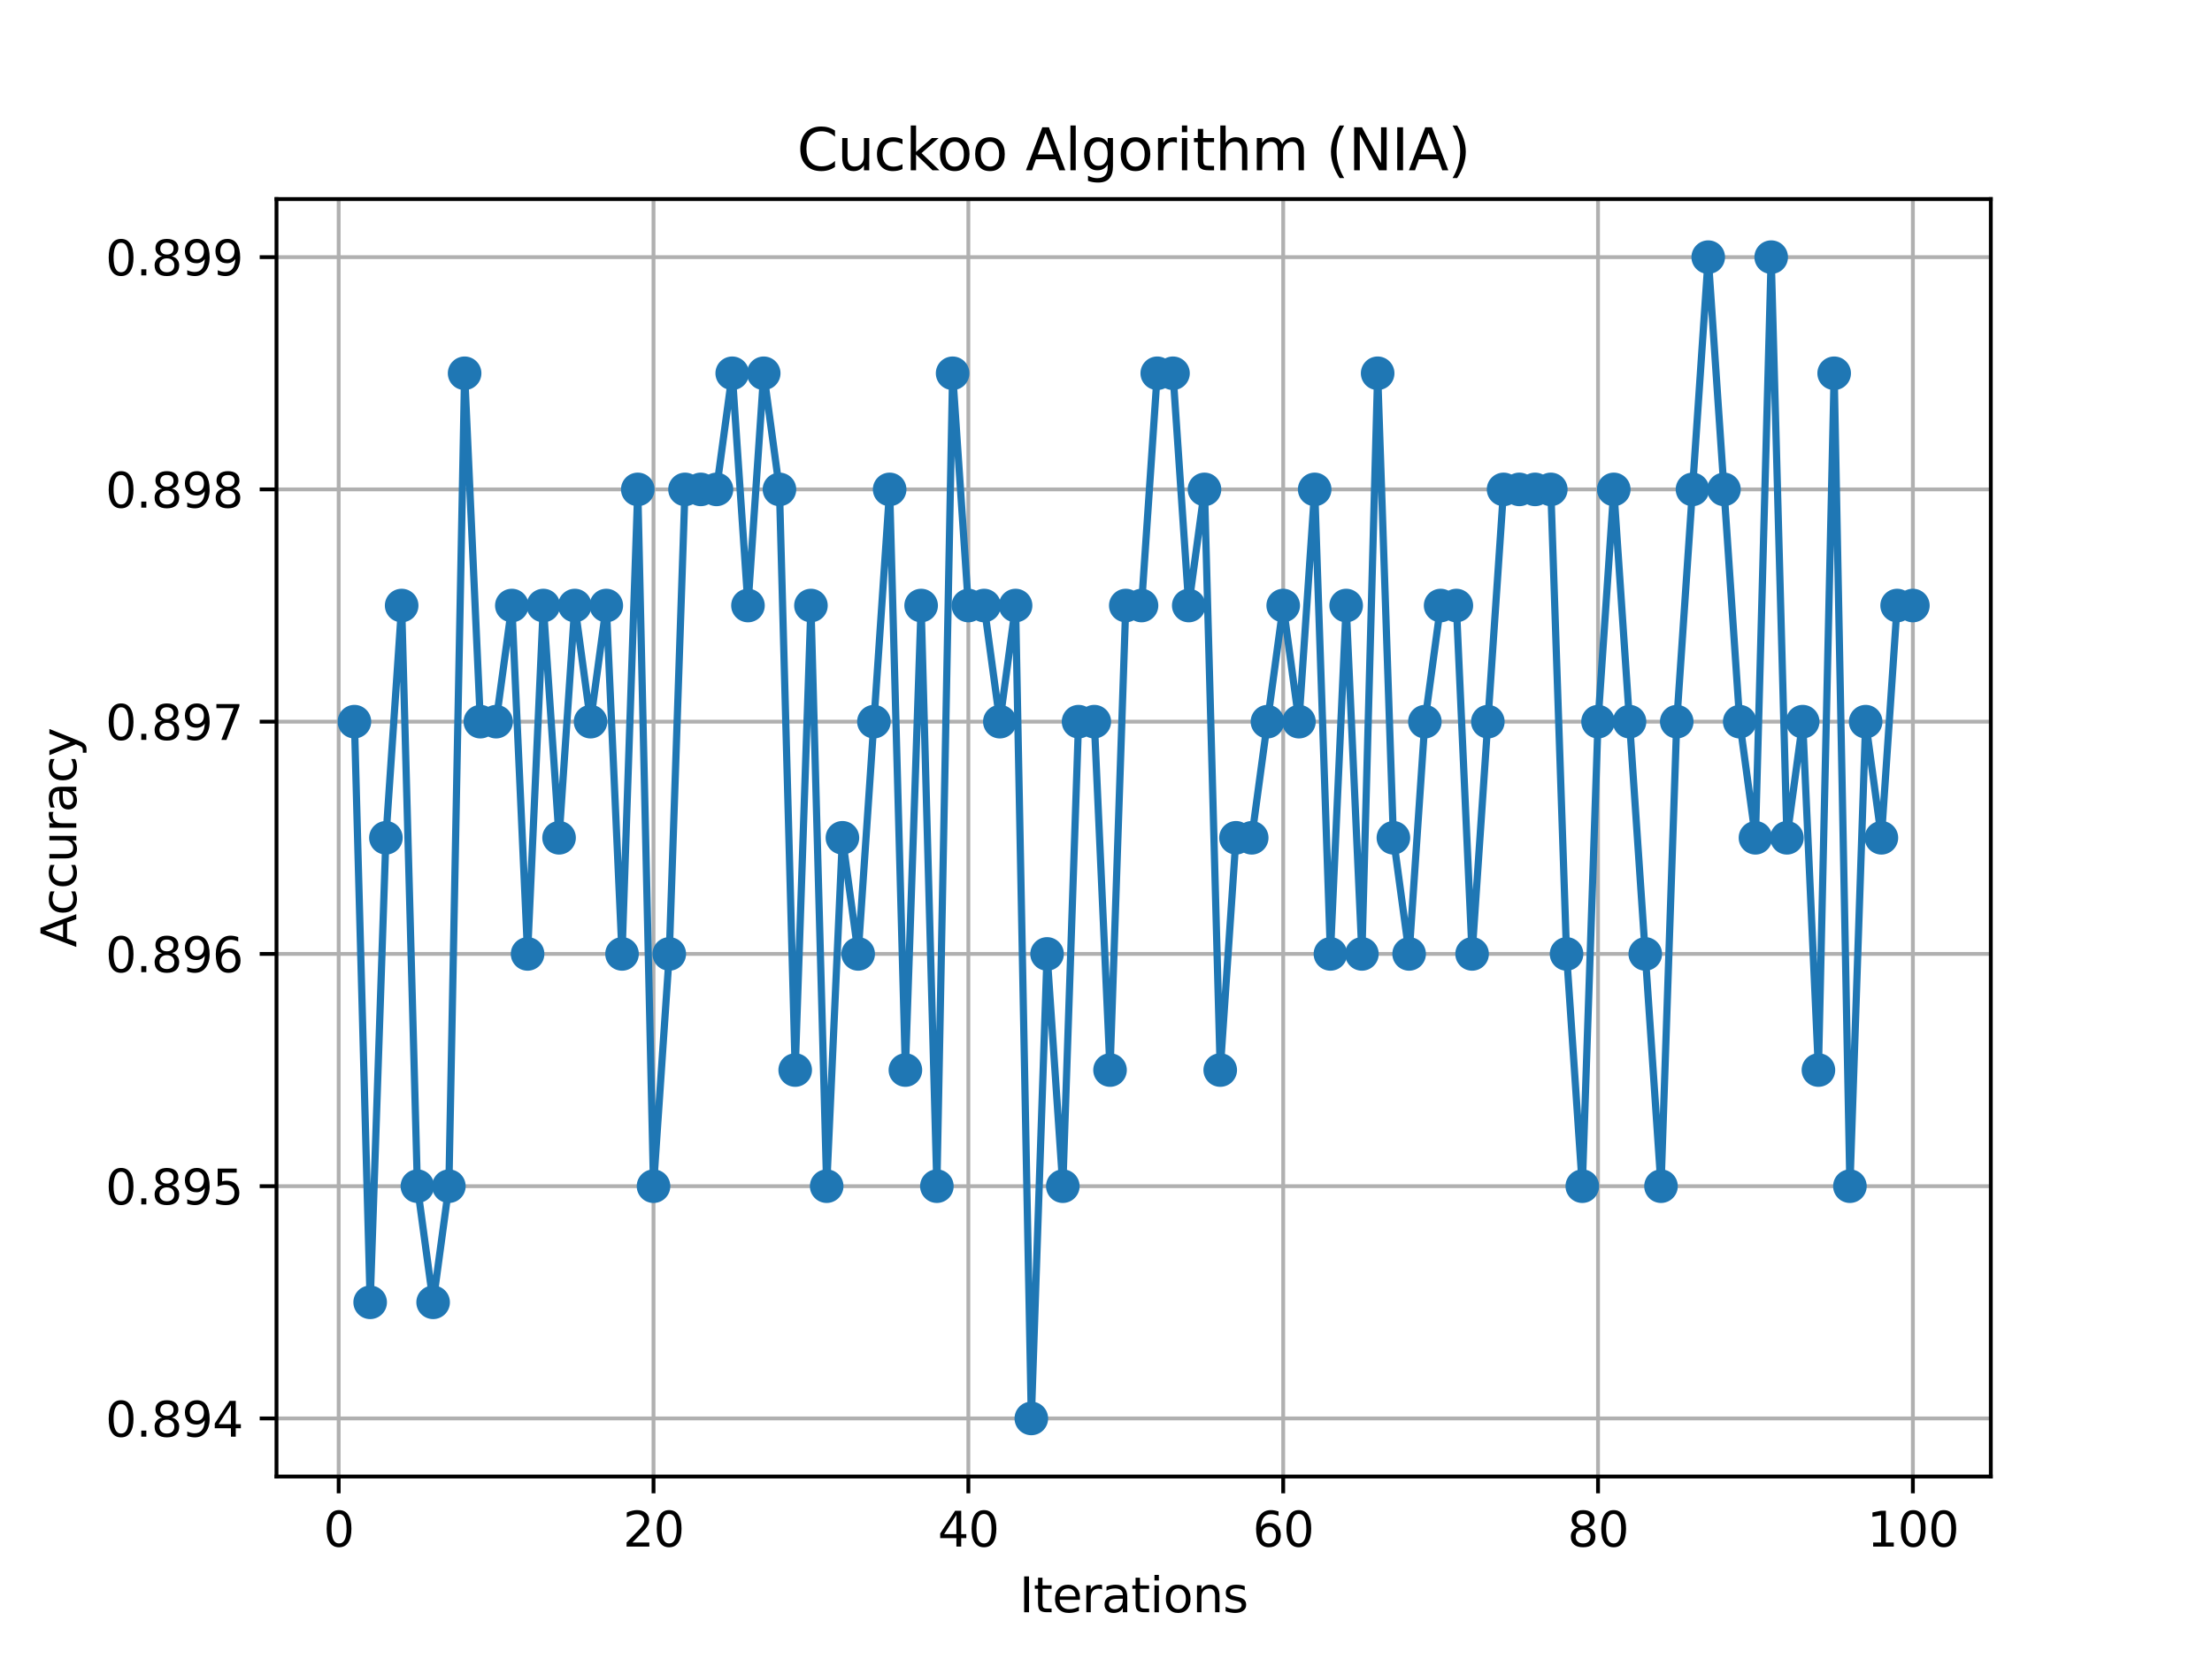 <?xml version="1.0" encoding="utf-8" standalone="no"?>
<!DOCTYPE svg PUBLIC "-//W3C//DTD SVG 1.1//EN"
  "http://www.w3.org/Graphics/SVG/1.1/DTD/svg11.dtd">
<svg xmlns:xlink="http://www.w3.org/1999/xlink" width="460.8pt" height="345.6pt" viewBox="0 0 460.8 345.6" xmlns="http://www.w3.org/2000/svg" version="1.1">
 <defs>
  <style type="text/css">*{stroke-linejoin: round; stroke-linecap: butt}</style>
 </defs>
 <g id="figure_1">
  <g id="patch_1">
   <path d="M 0 345.6 
L 460.8 345.6 
L 460.8 0 
L 0 0 
z
" style="fill: #ffffff"/>
  </g>
  <g id="axes_1">
   <g id="patch_2">
    <path d="M 57.6 307.584 
L 414.72 307.584 
L 414.72 41.472 
L 57.6 41.472 
z
" style="fill: #ffffff"/>
   </g>
   <g id="matplotlib.axis_1">
    <g id="xtick_1">
     <g id="line2d_1">
      <path d="M 70.553 307.584 
L 70.553 41.472 
" clip-path="url(#p5843ce35dc)" style="fill: none; stroke: #b0b0b0; stroke-width: 0.8; stroke-linecap: square"/>
     </g>
     <g id="line2d_2">
      <defs>
       <path id="m148eb16c5d" d="M 0 0 
L 0 3.5 
" style="stroke: #000000; stroke-width: 0.8"/>
      </defs>
      <g>
       <use xlink:href="#m148eb16c5d" x="70.553" y="307.584" style="stroke: #000000; stroke-width: 0.8"/>
      </g>
     </g>
     <g id="text_1">
      <!-- 0 -->
      <g transform="translate(67.372 322.182)scale(0.1 -0.1)">
       <defs>
        <path id="DejaVuSans-30" d="M 2034 4250 
Q 1547 4250 1301 3770 
Q 1056 3291 1056 2328 
Q 1056 1369 1301 889 
Q 1547 409 2034 409 
Q 2525 409 2770 889 
Q 3016 1369 3016 2328 
Q 3016 3291 2770 3770 
Q 2525 4250 2034 4250 
z
M 2034 4750 
Q 2819 4750 3233 4129 
Q 3647 3509 3647 2328 
Q 3647 1150 3233 529 
Q 2819 -91 2034 -91 
Q 1250 -91 836 529 
Q 422 1150 422 2328 
Q 422 3509 836 4129 
Q 1250 4750 2034 4750 
z
" transform="scale(0.016)"/>
       </defs>
       <use xlink:href="#DejaVuSans-30"/>
      </g>
     </g>
    </g>
    <g id="xtick_2">
     <g id="line2d_3">
      <path d="M 136.14 307.584 
L 136.14 41.472 
" clip-path="url(#p5843ce35dc)" style="fill: none; stroke: #b0b0b0; stroke-width: 0.8; stroke-linecap: square"/>
     </g>
     <g id="line2d_4">
      <g>
       <use xlink:href="#m148eb16c5d" x="136.14" y="307.584" style="stroke: #000000; stroke-width: 0.8"/>
      </g>
     </g>
     <g id="text_2">
      <!-- 20 -->
      <g transform="translate(129.778 322.182)scale(0.1 -0.1)">
       <defs>
        <path id="DejaVuSans-32" d="M 1228 531 
L 3431 531 
L 3431 0 
L 469 0 
L 469 531 
Q 828 903 1448 1529 
Q 2069 2156 2228 2338 
Q 2531 2678 2651 2914 
Q 2772 3150 2772 3378 
Q 2772 3750 2511 3984 
Q 2250 4219 1831 4219 
Q 1534 4219 1204 4116 
Q 875 4013 500 3803 
L 500 4441 
Q 881 4594 1212 4672 
Q 1544 4750 1819 4750 
Q 2544 4750 2975 4387 
Q 3406 4025 3406 3419 
Q 3406 3131 3298 2873 
Q 3191 2616 2906 2266 
Q 2828 2175 2409 1742 
Q 1991 1309 1228 531 
z
" transform="scale(0.016)"/>
       </defs>
       <use xlink:href="#DejaVuSans-32"/>
       <use xlink:href="#DejaVuSans-30" x="63.623"/>
      </g>
     </g>
    </g>
    <g id="xtick_3">
     <g id="line2d_5">
      <path d="M 201.727 307.584 
L 201.727 41.472 
" clip-path="url(#p5843ce35dc)" style="fill: none; stroke: #b0b0b0; stroke-width: 0.8; stroke-linecap: square"/>
     </g>
     <g id="line2d_6">
      <g>
       <use xlink:href="#m148eb16c5d" x="201.727" y="307.584" style="stroke: #000000; stroke-width: 0.8"/>
      </g>
     </g>
     <g id="text_3">
      <!-- 40 -->
      <g transform="translate(195.364 322.182)scale(0.1 -0.1)">
       <defs>
        <path id="DejaVuSans-34" d="M 2419 4116 
L 825 1625 
L 2419 1625 
L 2419 4116 
z
M 2253 4666 
L 3047 4666 
L 3047 1625 
L 3713 1625 
L 3713 1100 
L 3047 1100 
L 3047 0 
L 2419 0 
L 2419 1100 
L 313 1100 
L 313 1709 
L 2253 4666 
z
" transform="scale(0.016)"/>
       </defs>
       <use xlink:href="#DejaVuSans-34"/>
       <use xlink:href="#DejaVuSans-30" x="63.623"/>
      </g>
     </g>
    </g>
    <g id="xtick_4">
     <g id="line2d_7">
      <path d="M 267.314 307.584 
L 267.314 41.472 
" clip-path="url(#p5843ce35dc)" style="fill: none; stroke: #b0b0b0; stroke-width: 0.8; stroke-linecap: square"/>
     </g>
     <g id="line2d_8">
      <g>
       <use xlink:href="#m148eb16c5d" x="267.314" y="307.584" style="stroke: #000000; stroke-width: 0.8"/>
      </g>
     </g>
     <g id="text_4">
      <!-- 60 -->
      <g transform="translate(260.951 322.182)scale(0.1 -0.1)">
       <defs>
        <path id="DejaVuSans-36" d="M 2113 2584 
Q 1688 2584 1439 2293 
Q 1191 2003 1191 1497 
Q 1191 994 1439 701 
Q 1688 409 2113 409 
Q 2538 409 2786 701 
Q 3034 994 3034 1497 
Q 3034 2003 2786 2293 
Q 2538 2584 2113 2584 
z
M 3366 4563 
L 3366 3988 
Q 3128 4100 2886 4159 
Q 2644 4219 2406 4219 
Q 1781 4219 1451 3797 
Q 1122 3375 1075 2522 
Q 1259 2794 1537 2939 
Q 1816 3084 2150 3084 
Q 2853 3084 3261 2657 
Q 3669 2231 3669 1497 
Q 3669 778 3244 343 
Q 2819 -91 2113 -91 
Q 1303 -91 875 529 
Q 447 1150 447 2328 
Q 447 3434 972 4092 
Q 1497 4750 2381 4750 
Q 2619 4750 2861 4703 
Q 3103 4656 3366 4563 
z
" transform="scale(0.016)"/>
       </defs>
       <use xlink:href="#DejaVuSans-36"/>
       <use xlink:href="#DejaVuSans-30" x="63.623"/>
      </g>
     </g>
    </g>
    <g id="xtick_5">
     <g id="line2d_9">
      <path d="M 332.9 307.584 
L 332.9 41.472 
" clip-path="url(#p5843ce35dc)" style="fill: none; stroke: #b0b0b0; stroke-width: 0.8; stroke-linecap: square"/>
     </g>
     <g id="line2d_10">
      <g>
       <use xlink:href="#m148eb16c5d" x="332.9" y="307.584" style="stroke: #000000; stroke-width: 0.8"/>
      </g>
     </g>
     <g id="text_5">
      <!-- 80 -->
      <g transform="translate(326.538 322.182)scale(0.1 -0.1)">
       <defs>
        <path id="DejaVuSans-38" d="M 2034 2216 
Q 1584 2216 1326 1975 
Q 1069 1734 1069 1313 
Q 1069 891 1326 650 
Q 1584 409 2034 409 
Q 2484 409 2743 651 
Q 3003 894 3003 1313 
Q 3003 1734 2745 1975 
Q 2488 2216 2034 2216 
z
M 1403 2484 
Q 997 2584 770 2862 
Q 544 3141 544 3541 
Q 544 4100 942 4425 
Q 1341 4750 2034 4750 
Q 2731 4750 3128 4425 
Q 3525 4100 3525 3541 
Q 3525 3141 3298 2862 
Q 3072 2584 2669 2484 
Q 3125 2378 3379 2068 
Q 3634 1759 3634 1313 
Q 3634 634 3220 271 
Q 2806 -91 2034 -91 
Q 1263 -91 848 271 
Q 434 634 434 1313 
Q 434 1759 690 2068 
Q 947 2378 1403 2484 
z
M 1172 3481 
Q 1172 3119 1398 2916 
Q 1625 2713 2034 2713 
Q 2441 2713 2670 2916 
Q 2900 3119 2900 3481 
Q 2900 3844 2670 4047 
Q 2441 4250 2034 4250 
Q 1625 4250 1398 4047 
Q 1172 3844 1172 3481 
z
" transform="scale(0.016)"/>
       </defs>
       <use xlink:href="#DejaVuSans-38"/>
       <use xlink:href="#DejaVuSans-30" x="63.623"/>
      </g>
     </g>
    </g>
    <g id="xtick_6">
     <g id="line2d_11">
      <path d="M 398.487 307.584 
L 398.487 41.472 
" clip-path="url(#p5843ce35dc)" style="fill: none; stroke: #b0b0b0; stroke-width: 0.8; stroke-linecap: square"/>
     </g>
     <g id="line2d_12">
      <g>
       <use xlink:href="#m148eb16c5d" x="398.487" y="307.584" style="stroke: #000000; stroke-width: 0.8"/>
      </g>
     </g>
     <g id="text_6">
      <!-- 100 -->
      <g transform="translate(388.944 322.182)scale(0.1 -0.1)">
       <defs>
        <path id="DejaVuSans-31" d="M 794 531 
L 1825 531 
L 1825 4091 
L 703 3866 
L 703 4441 
L 1819 4666 
L 2450 4666 
L 2450 531 
L 3481 531 
L 3481 0 
L 794 0 
L 794 531 
z
" transform="scale(0.016)"/>
       </defs>
       <use xlink:href="#DejaVuSans-31"/>
       <use xlink:href="#DejaVuSans-30" x="63.623"/>
       <use xlink:href="#DejaVuSans-30" x="127.246"/>
      </g>
     </g>
    </g>
    <g id="text_7">
     <!-- Iterations -->
     <g transform="translate(212.347 335.861)scale(0.1 -0.1)">
      <defs>
       <path id="DejaVuSans-49" d="M 628 4666 
L 1259 4666 
L 1259 0 
L 628 0 
L 628 4666 
z
" transform="scale(0.016)"/>
       <path id="DejaVuSans-74" d="M 1172 4494 
L 1172 3500 
L 2356 3500 
L 2356 3053 
L 1172 3053 
L 1172 1153 
Q 1172 725 1289 603 
Q 1406 481 1766 481 
L 2356 481 
L 2356 0 
L 1766 0 
Q 1100 0 847 248 
Q 594 497 594 1153 
L 594 3053 
L 172 3053 
L 172 3500 
L 594 3500 
L 594 4494 
L 1172 4494 
z
" transform="scale(0.016)"/>
       <path id="DejaVuSans-65" d="M 3597 1894 
L 3597 1613 
L 953 1613 
Q 991 1019 1311 708 
Q 1631 397 2203 397 
Q 2534 397 2845 478 
Q 3156 559 3463 722 
L 3463 178 
Q 3153 47 2828 -22 
Q 2503 -91 2169 -91 
Q 1331 -91 842 396 
Q 353 884 353 1716 
Q 353 2575 817 3079 
Q 1281 3584 2069 3584 
Q 2775 3584 3186 3129 
Q 3597 2675 3597 1894 
z
M 3022 2063 
Q 3016 2534 2758 2815 
Q 2500 3097 2075 3097 
Q 1594 3097 1305 2825 
Q 1016 2553 972 2059 
L 3022 2063 
z
" transform="scale(0.016)"/>
       <path id="DejaVuSans-72" d="M 2631 2963 
Q 2534 3019 2420 3045 
Q 2306 3072 2169 3072 
Q 1681 3072 1420 2755 
Q 1159 2438 1159 1844 
L 1159 0 
L 581 0 
L 581 3500 
L 1159 3500 
L 1159 2956 
Q 1341 3275 1631 3429 
Q 1922 3584 2338 3584 
Q 2397 3584 2469 3576 
Q 2541 3569 2628 3553 
L 2631 2963 
z
" transform="scale(0.016)"/>
       <path id="DejaVuSans-61" d="M 2194 1759 
Q 1497 1759 1228 1600 
Q 959 1441 959 1056 
Q 959 750 1161 570 
Q 1363 391 1709 391 
Q 2188 391 2477 730 
Q 2766 1069 2766 1631 
L 2766 1759 
L 2194 1759 
z
M 3341 1997 
L 3341 0 
L 2766 0 
L 2766 531 
Q 2569 213 2275 61 
Q 1981 -91 1556 -91 
Q 1019 -91 701 211 
Q 384 513 384 1019 
Q 384 1609 779 1909 
Q 1175 2209 1959 2209 
L 2766 2209 
L 2766 2266 
Q 2766 2663 2505 2880 
Q 2244 3097 1772 3097 
Q 1472 3097 1187 3025 
Q 903 2953 641 2809 
L 641 3341 
Q 956 3463 1253 3523 
Q 1550 3584 1831 3584 
Q 2591 3584 2966 3190 
Q 3341 2797 3341 1997 
z
" transform="scale(0.016)"/>
       <path id="DejaVuSans-69" d="M 603 3500 
L 1178 3500 
L 1178 0 
L 603 0 
L 603 3500 
z
M 603 4863 
L 1178 4863 
L 1178 4134 
L 603 4134 
L 603 4863 
z
" transform="scale(0.016)"/>
       <path id="DejaVuSans-6f" d="M 1959 3097 
Q 1497 3097 1228 2736 
Q 959 2375 959 1747 
Q 959 1119 1226 758 
Q 1494 397 1959 397 
Q 2419 397 2687 759 
Q 2956 1122 2956 1747 
Q 2956 2369 2687 2733 
Q 2419 3097 1959 3097 
z
M 1959 3584 
Q 2709 3584 3137 3096 
Q 3566 2609 3566 1747 
Q 3566 888 3137 398 
Q 2709 -91 1959 -91 
Q 1206 -91 779 398 
Q 353 888 353 1747 
Q 353 2609 779 3096 
Q 1206 3584 1959 3584 
z
" transform="scale(0.016)"/>
       <path id="DejaVuSans-6e" d="M 3513 2113 
L 3513 0 
L 2938 0 
L 2938 2094 
Q 2938 2591 2744 2837 
Q 2550 3084 2163 3084 
Q 1697 3084 1428 2787 
Q 1159 2491 1159 1978 
L 1159 0 
L 581 0 
L 581 3500 
L 1159 3500 
L 1159 2956 
Q 1366 3272 1645 3428 
Q 1925 3584 2291 3584 
Q 2894 3584 3203 3211 
Q 3513 2838 3513 2113 
z
" transform="scale(0.016)"/>
       <path id="DejaVuSans-73" d="M 2834 3397 
L 2834 2853 
Q 2591 2978 2328 3040 
Q 2066 3103 1784 3103 
Q 1356 3103 1142 2972 
Q 928 2841 928 2578 
Q 928 2378 1081 2264 
Q 1234 2150 1697 2047 
L 1894 2003 
Q 2506 1872 2764 1633 
Q 3022 1394 3022 966 
Q 3022 478 2636 193 
Q 2250 -91 1575 -91 
Q 1294 -91 989 -36 
Q 684 19 347 128 
L 347 722 
Q 666 556 975 473 
Q 1284 391 1588 391 
Q 1994 391 2212 530 
Q 2431 669 2431 922 
Q 2431 1156 2273 1281 
Q 2116 1406 1581 1522 
L 1381 1569 
Q 847 1681 609 1914 
Q 372 2147 372 2553 
Q 372 3047 722 3315 
Q 1072 3584 1716 3584 
Q 2034 3584 2315 3537 
Q 2597 3491 2834 3397 
z
" transform="scale(0.016)"/>
      </defs>
      <use xlink:href="#DejaVuSans-49"/>
      <use xlink:href="#DejaVuSans-74" x="29.492"/>
      <use xlink:href="#DejaVuSans-65" x="68.701"/>
      <use xlink:href="#DejaVuSans-72" x="130.225"/>
      <use xlink:href="#DejaVuSans-61" x="171.338"/>
      <use xlink:href="#DejaVuSans-74" x="232.617"/>
      <use xlink:href="#DejaVuSans-69" x="271.826"/>
      <use xlink:href="#DejaVuSans-6f" x="299.609"/>
      <use xlink:href="#DejaVuSans-6e" x="360.791"/>
      <use xlink:href="#DejaVuSans-73" x="424.17"/>
     </g>
    </g>
   </g>
   <g id="matplotlib.axis_2">
    <g id="ytick_1">
     <g id="line2d_13">
      <path d="M 57.6 295.488 
L 414.72 295.488 
" clip-path="url(#p5843ce35dc)" style="fill: none; stroke: #b0b0b0; stroke-width: 0.8; stroke-linecap: square"/>
     </g>
     <g id="line2d_14">
      <defs>
       <path id="m5f789a2312" d="M 0 0 
L -3.5 0 
" style="stroke: #000000; stroke-width: 0.8"/>
      </defs>
      <g>
       <use xlink:href="#m5f789a2312" x="57.6" y="295.488" style="stroke: #000000; stroke-width: 0.8"/>
      </g>
     </g>
     <g id="text_8">
      <!-- 0.894 -->
      <g transform="translate(21.972 299.287)scale(0.1 -0.1)">
       <defs>
        <path id="DejaVuSans-2e" d="M 684 794 
L 1344 794 
L 1344 0 
L 684 0 
L 684 794 
z
" transform="scale(0.016)"/>
        <path id="DejaVuSans-39" d="M 703 97 
L 703 672 
Q 941 559 1184 500 
Q 1428 441 1663 441 
Q 2288 441 2617 861 
Q 2947 1281 2994 2138 
Q 2813 1869 2534 1725 
Q 2256 1581 1919 1581 
Q 1219 1581 811 2004 
Q 403 2428 403 3163 
Q 403 3881 828 4315 
Q 1253 4750 1959 4750 
Q 2769 4750 3195 4129 
Q 3622 3509 3622 2328 
Q 3622 1225 3098 567 
Q 2575 -91 1691 -91 
Q 1453 -91 1209 -44 
Q 966 3 703 97 
z
M 1959 2075 
Q 2384 2075 2632 2365 
Q 2881 2656 2881 3163 
Q 2881 3666 2632 3958 
Q 2384 4250 1959 4250 
Q 1534 4250 1286 3958 
Q 1038 3666 1038 3163 
Q 1038 2656 1286 2365 
Q 1534 2075 1959 2075 
z
" transform="scale(0.016)"/>
       </defs>
       <use xlink:href="#DejaVuSans-30"/>
       <use xlink:href="#DejaVuSans-2e" x="63.623"/>
       <use xlink:href="#DejaVuSans-38" x="95.41"/>
       <use xlink:href="#DejaVuSans-39" x="159.033"/>
       <use xlink:href="#DejaVuSans-34" x="222.656"/>
      </g>
     </g>
    </g>
    <g id="ytick_2">
     <g id="line2d_15">
      <path d="M 57.6 247.104 
L 414.72 247.104 
" clip-path="url(#p5843ce35dc)" style="fill: none; stroke: #b0b0b0; stroke-width: 0.8; stroke-linecap: square"/>
     </g>
     <g id="line2d_16">
      <g>
       <use xlink:href="#m5f789a2312" x="57.6" y="247.104" style="stroke: #000000; stroke-width: 0.8"/>
      </g>
     </g>
     <g id="text_9">
      <!-- 0.895 -->
      <g transform="translate(21.972 250.903)scale(0.1 -0.1)">
       <defs>
        <path id="DejaVuSans-35" d="M 691 4666 
L 3169 4666 
L 3169 4134 
L 1269 4134 
L 1269 2991 
Q 1406 3038 1543 3061 
Q 1681 3084 1819 3084 
Q 2600 3084 3056 2656 
Q 3513 2228 3513 1497 
Q 3513 744 3044 326 
Q 2575 -91 1722 -91 
Q 1428 -91 1123 -41 
Q 819 9 494 109 
L 494 744 
Q 775 591 1075 516 
Q 1375 441 1709 441 
Q 2250 441 2565 725 
Q 2881 1009 2881 1497 
Q 2881 1984 2565 2268 
Q 2250 2553 1709 2553 
Q 1456 2553 1204 2497 
Q 953 2441 691 2322 
L 691 4666 
z
" transform="scale(0.016)"/>
       </defs>
       <use xlink:href="#DejaVuSans-30"/>
       <use xlink:href="#DejaVuSans-2e" x="63.623"/>
       <use xlink:href="#DejaVuSans-38" x="95.41"/>
       <use xlink:href="#DejaVuSans-39" x="159.033"/>
       <use xlink:href="#DejaVuSans-35" x="222.656"/>
      </g>
     </g>
    </g>
    <g id="ytick_3">
     <g id="line2d_17">
      <path d="M 57.6 198.72 
L 414.72 198.72 
" clip-path="url(#p5843ce35dc)" style="fill: none; stroke: #b0b0b0; stroke-width: 0.8; stroke-linecap: square"/>
     </g>
     <g id="line2d_18">
      <g>
       <use xlink:href="#m5f789a2312" x="57.6" y="198.72" style="stroke: #000000; stroke-width: 0.8"/>
      </g>
     </g>
     <g id="text_10">
      <!-- 0.896 -->
      <g transform="translate(21.972 202.519)scale(0.1 -0.1)">
       <use xlink:href="#DejaVuSans-30"/>
       <use xlink:href="#DejaVuSans-2e" x="63.623"/>
       <use xlink:href="#DejaVuSans-38" x="95.41"/>
       <use xlink:href="#DejaVuSans-39" x="159.033"/>
       <use xlink:href="#DejaVuSans-36" x="222.656"/>
      </g>
     </g>
    </g>
    <g id="ytick_4">
     <g id="line2d_19">
      <path d="M 57.6 150.336 
L 414.72 150.336 
" clip-path="url(#p5843ce35dc)" style="fill: none; stroke: #b0b0b0; stroke-width: 0.8; stroke-linecap: square"/>
     </g>
     <g id="line2d_20">
      <g>
       <use xlink:href="#m5f789a2312" x="57.6" y="150.336" style="stroke: #000000; stroke-width: 0.8"/>
      </g>
     </g>
     <g id="text_11">
      <!-- 0.897 -->
      <g transform="translate(21.972 154.135)scale(0.1 -0.1)">
       <defs>
        <path id="DejaVuSans-37" d="M 525 4666 
L 3525 4666 
L 3525 4397 
L 1831 0 
L 1172 0 
L 2766 4134 
L 525 4134 
L 525 4666 
z
" transform="scale(0.016)"/>
       </defs>
       <use xlink:href="#DejaVuSans-30"/>
       <use xlink:href="#DejaVuSans-2e" x="63.623"/>
       <use xlink:href="#DejaVuSans-38" x="95.41"/>
       <use xlink:href="#DejaVuSans-39" x="159.033"/>
       <use xlink:href="#DejaVuSans-37" x="222.656"/>
      </g>
     </g>
    </g>
    <g id="ytick_5">
     <g id="line2d_21">
      <path d="M 57.6 101.952 
L 414.72 101.952 
" clip-path="url(#p5843ce35dc)" style="fill: none; stroke: #b0b0b0; stroke-width: 0.8; stroke-linecap: square"/>
     </g>
     <g id="line2d_22">
      <g>
       <use xlink:href="#m5f789a2312" x="57.6" y="101.952" style="stroke: #000000; stroke-width: 0.8"/>
      </g>
     </g>
     <g id="text_12">
      <!-- 0.898 -->
      <g transform="translate(21.972 105.751)scale(0.1 -0.1)">
       <use xlink:href="#DejaVuSans-30"/>
       <use xlink:href="#DejaVuSans-2e" x="63.623"/>
       <use xlink:href="#DejaVuSans-38" x="95.41"/>
       <use xlink:href="#DejaVuSans-39" x="159.033"/>
       <use xlink:href="#DejaVuSans-38" x="222.656"/>
      </g>
     </g>
    </g>
    <g id="ytick_6">
     <g id="line2d_23">
      <path d="M 57.6 53.568 
L 414.72 53.568 
" clip-path="url(#p5843ce35dc)" style="fill: none; stroke: #b0b0b0; stroke-width: 0.8; stroke-linecap: square"/>
     </g>
     <g id="line2d_24">
      <g>
       <use xlink:href="#m5f789a2312" x="57.6" y="53.568" style="stroke: #000000; stroke-width: 0.8"/>
      </g>
     </g>
     <g id="text_13">
      <!-- 0.899 -->
      <g transform="translate(21.972 57.367)scale(0.1 -0.1)">
       <use xlink:href="#DejaVuSans-30"/>
       <use xlink:href="#DejaVuSans-2e" x="63.623"/>
       <use xlink:href="#DejaVuSans-38" x="95.41"/>
       <use xlink:href="#DejaVuSans-39" x="159.033"/>
       <use xlink:href="#DejaVuSans-39" x="222.656"/>
      </g>
     </g>
    </g>
    <g id="text_14">
     <!-- Accuracy -->
     <g transform="translate(15.892 197.356)rotate(-90)scale(0.1 -0.1)">
      <defs>
       <path id="DejaVuSans-41" d="M 2188 4044 
L 1331 1722 
L 3047 1722 
L 2188 4044 
z
M 1831 4666 
L 2547 4666 
L 4325 0 
L 3669 0 
L 3244 1197 
L 1141 1197 
L 716 0 
L 50 0 
L 1831 4666 
z
" transform="scale(0.016)"/>
       <path id="DejaVuSans-63" d="M 3122 3366 
L 3122 2828 
Q 2878 2963 2633 3030 
Q 2388 3097 2138 3097 
Q 1578 3097 1268 2742 
Q 959 2388 959 1747 
Q 959 1106 1268 751 
Q 1578 397 2138 397 
Q 2388 397 2633 464 
Q 2878 531 3122 666 
L 3122 134 
Q 2881 22 2623 -34 
Q 2366 -91 2075 -91 
Q 1284 -91 818 406 
Q 353 903 353 1747 
Q 353 2603 823 3093 
Q 1294 3584 2113 3584 
Q 2378 3584 2631 3529 
Q 2884 3475 3122 3366 
z
" transform="scale(0.016)"/>
       <path id="DejaVuSans-75" d="M 544 1381 
L 544 3500 
L 1119 3500 
L 1119 1403 
Q 1119 906 1312 657 
Q 1506 409 1894 409 
Q 2359 409 2629 706 
Q 2900 1003 2900 1516 
L 2900 3500 
L 3475 3500 
L 3475 0 
L 2900 0 
L 2900 538 
Q 2691 219 2414 64 
Q 2138 -91 1772 -91 
Q 1169 -91 856 284 
Q 544 659 544 1381 
z
M 1991 3584 
L 1991 3584 
z
" transform="scale(0.016)"/>
       <path id="DejaVuSans-79" d="M 2059 -325 
Q 1816 -950 1584 -1140 
Q 1353 -1331 966 -1331 
L 506 -1331 
L 506 -850 
L 844 -850 
Q 1081 -850 1212 -737 
Q 1344 -625 1503 -206 
L 1606 56 
L 191 3500 
L 800 3500 
L 1894 763 
L 2988 3500 
L 3597 3500 
L 2059 -325 
z
" transform="scale(0.016)"/>
      </defs>
      <use xlink:href="#DejaVuSans-41"/>
      <use xlink:href="#DejaVuSans-63" x="66.658"/>
      <use xlink:href="#DejaVuSans-63" x="121.639"/>
      <use xlink:href="#DejaVuSans-75" x="176.619"/>
      <use xlink:href="#DejaVuSans-72" x="239.998"/>
      <use xlink:href="#DejaVuSans-61" x="281.111"/>
      <use xlink:href="#DejaVuSans-63" x="342.391"/>
      <use xlink:href="#DejaVuSans-79" x="397.371"/>
     </g>
    </g>
   </g>
   <g id="line2d_25">
    <path d="M 73.833 150.336 
L 77.112 271.296 
L 80.391 174.528 
L 83.671 126.144 
L 86.95 247.104 
L 90.229 271.296 
L 93.509 247.104 
L 96.788 77.76 
L 100.067 150.336 
L 103.347 150.336 
L 106.626 126.144 
L 109.905 198.72 
L 113.185 126.144 
L 116.464 174.528 
L 119.743 126.144 
L 123.023 150.336 
L 126.302 126.144 
L 129.581 198.72 
L 132.861 101.952 
L 136.14 247.104 
L 139.42 198.72 
L 142.699 101.952 
L 145.978 101.952 
L 149.258 101.952 
L 152.537 77.76 
L 155.816 126.144 
L 159.096 77.76 
L 162.375 101.952 
L 165.654 222.912 
L 168.934 126.144 
L 172.213 247.104 
L 175.492 174.528 
L 178.772 198.72 
L 182.051 150.336 
L 185.33 101.952 
L 188.61 222.912 
L 191.889 126.144 
L 195.168 247.104 
L 198.448 77.76 
L 201.727 126.144 
L 205.006 126.144 
L 208.286 150.336 
L 211.565 126.144 
L 214.844 295.488 
L 218.124 198.72 
L 221.403 247.104 
L 224.682 150.336 
L 227.962 150.336 
L 231.241 222.912 
L 234.52 126.144 
L 237.8 126.144 
L 241.079 77.76 
L 244.358 77.76 
L 247.638 126.144 
L 250.917 101.952 
L 254.196 222.912 
L 257.476 174.528 
L 260.755 174.528 
L 264.034 150.336 
L 267.314 126.144 
L 270.593 150.336 
L 273.872 101.952 
L 277.152 198.72 
L 280.431 126.144 
L 283.71 198.72 
L 286.99 77.76 
L 290.269 174.528 
L 293.548 198.72 
L 296.828 150.336 
L 300.107 126.144 
L 303.386 126.144 
L 306.666 198.72 
L 309.945 150.336 
L 313.224 101.952 
L 316.504 101.952 
L 319.783 101.952 
L 323.062 101.952 
L 326.342 198.72 
L 329.621 247.104 
L 332.9 150.336 
L 336.18 101.952 
L 339.459 150.336 
L 342.739 198.72 
L 346.018 247.104 
L 349.297 150.336 
L 352.577 101.952 
L 355.856 53.568 
L 359.135 101.952 
L 362.415 150.336 
L 365.694 174.528 
L 368.973 53.568 
L 372.253 174.528 
L 375.532 150.336 
L 378.811 222.912 
L 382.091 77.76 
L 385.37 247.104 
L 388.649 150.336 
L 391.929 174.528 
L 395.208 126.144 
L 398.487 126.144 
" clip-path="url(#p5843ce35dc)" style="fill: none; stroke: #1f77b4; stroke-width: 1.5; stroke-linecap: square"/>
    <defs>
     <path id="m72eb3a0fc9" d="M 0 3 
C 0.796 3 1.559 2.684 2.121 2.121 
C 2.684 1.559 3 0.796 3 0 
C 3 -0.796 2.684 -1.559 2.121 -2.121 
C 1.559 -2.684 0.796 -3 0 -3 
C -0.796 -3 -1.559 -2.684 -2.121 -2.121 
C -2.684 -1.559 -3 -0.796 -3 0 
C -3 0.796 -2.684 1.559 -2.121 2.121 
C -1.559 2.684 -0.796 3 0 3 
z
" style="stroke: #1f77b4"/>
    </defs>
    <g clip-path="url(#p5843ce35dc)">
     <use xlink:href="#m72eb3a0fc9" x="73.833" y="150.336" style="fill: #1f77b4; stroke: #1f77b4"/>
     <use xlink:href="#m72eb3a0fc9" x="77.112" y="271.296" style="fill: #1f77b4; stroke: #1f77b4"/>
     <use xlink:href="#m72eb3a0fc9" x="80.391" y="174.528" style="fill: #1f77b4; stroke: #1f77b4"/>
     <use xlink:href="#m72eb3a0fc9" x="83.671" y="126.144" style="fill: #1f77b4; stroke: #1f77b4"/>
     <use xlink:href="#m72eb3a0fc9" x="86.95" y="247.104" style="fill: #1f77b4; stroke: #1f77b4"/>
     <use xlink:href="#m72eb3a0fc9" x="90.229" y="271.296" style="fill: #1f77b4; stroke: #1f77b4"/>
     <use xlink:href="#m72eb3a0fc9" x="93.509" y="247.104" style="fill: #1f77b4; stroke: #1f77b4"/>
     <use xlink:href="#m72eb3a0fc9" x="96.788" y="77.76" style="fill: #1f77b4; stroke: #1f77b4"/>
     <use xlink:href="#m72eb3a0fc9" x="100.067" y="150.336" style="fill: #1f77b4; stroke: #1f77b4"/>
     <use xlink:href="#m72eb3a0fc9" x="103.347" y="150.336" style="fill: #1f77b4; stroke: #1f77b4"/>
     <use xlink:href="#m72eb3a0fc9" x="106.626" y="126.144" style="fill: #1f77b4; stroke: #1f77b4"/>
     <use xlink:href="#m72eb3a0fc9" x="109.905" y="198.72" style="fill: #1f77b4; stroke: #1f77b4"/>
     <use xlink:href="#m72eb3a0fc9" x="113.185" y="126.144" style="fill: #1f77b4; stroke: #1f77b4"/>
     <use xlink:href="#m72eb3a0fc9" x="116.464" y="174.528" style="fill: #1f77b4; stroke: #1f77b4"/>
     <use xlink:href="#m72eb3a0fc9" x="119.743" y="126.144" style="fill: #1f77b4; stroke: #1f77b4"/>
     <use xlink:href="#m72eb3a0fc9" x="123.023" y="150.336" style="fill: #1f77b4; stroke: #1f77b4"/>
     <use xlink:href="#m72eb3a0fc9" x="126.302" y="126.144" style="fill: #1f77b4; stroke: #1f77b4"/>
     <use xlink:href="#m72eb3a0fc9" x="129.581" y="198.72" style="fill: #1f77b4; stroke: #1f77b4"/>
     <use xlink:href="#m72eb3a0fc9" x="132.861" y="101.952" style="fill: #1f77b4; stroke: #1f77b4"/>
     <use xlink:href="#m72eb3a0fc9" x="136.14" y="247.104" style="fill: #1f77b4; stroke: #1f77b4"/>
     <use xlink:href="#m72eb3a0fc9" x="139.42" y="198.72" style="fill: #1f77b4; stroke: #1f77b4"/>
     <use xlink:href="#m72eb3a0fc9" x="142.699" y="101.952" style="fill: #1f77b4; stroke: #1f77b4"/>
     <use xlink:href="#m72eb3a0fc9" x="145.978" y="101.952" style="fill: #1f77b4; stroke: #1f77b4"/>
     <use xlink:href="#m72eb3a0fc9" x="149.258" y="101.952" style="fill: #1f77b4; stroke: #1f77b4"/>
     <use xlink:href="#m72eb3a0fc9" x="152.537" y="77.76" style="fill: #1f77b4; stroke: #1f77b4"/>
     <use xlink:href="#m72eb3a0fc9" x="155.816" y="126.144" style="fill: #1f77b4; stroke: #1f77b4"/>
     <use xlink:href="#m72eb3a0fc9" x="159.096" y="77.76" style="fill: #1f77b4; stroke: #1f77b4"/>
     <use xlink:href="#m72eb3a0fc9" x="162.375" y="101.952" style="fill: #1f77b4; stroke: #1f77b4"/>
     <use xlink:href="#m72eb3a0fc9" x="165.654" y="222.912" style="fill: #1f77b4; stroke: #1f77b4"/>
     <use xlink:href="#m72eb3a0fc9" x="168.934" y="126.144" style="fill: #1f77b4; stroke: #1f77b4"/>
     <use xlink:href="#m72eb3a0fc9" x="172.213" y="247.104" style="fill: #1f77b4; stroke: #1f77b4"/>
     <use xlink:href="#m72eb3a0fc9" x="175.492" y="174.528" style="fill: #1f77b4; stroke: #1f77b4"/>
     <use xlink:href="#m72eb3a0fc9" x="178.772" y="198.72" style="fill: #1f77b4; stroke: #1f77b4"/>
     <use xlink:href="#m72eb3a0fc9" x="182.051" y="150.336" style="fill: #1f77b4; stroke: #1f77b4"/>
     <use xlink:href="#m72eb3a0fc9" x="185.33" y="101.952" style="fill: #1f77b4; stroke: #1f77b4"/>
     <use xlink:href="#m72eb3a0fc9" x="188.61" y="222.912" style="fill: #1f77b4; stroke: #1f77b4"/>
     <use xlink:href="#m72eb3a0fc9" x="191.889" y="126.144" style="fill: #1f77b4; stroke: #1f77b4"/>
     <use xlink:href="#m72eb3a0fc9" x="195.168" y="247.104" style="fill: #1f77b4; stroke: #1f77b4"/>
     <use xlink:href="#m72eb3a0fc9" x="198.448" y="77.76" style="fill: #1f77b4; stroke: #1f77b4"/>
     <use xlink:href="#m72eb3a0fc9" x="201.727" y="126.144" style="fill: #1f77b4; stroke: #1f77b4"/>
     <use xlink:href="#m72eb3a0fc9" x="205.006" y="126.144" style="fill: #1f77b4; stroke: #1f77b4"/>
     <use xlink:href="#m72eb3a0fc9" x="208.286" y="150.336" style="fill: #1f77b4; stroke: #1f77b4"/>
     <use xlink:href="#m72eb3a0fc9" x="211.565" y="126.144" style="fill: #1f77b4; stroke: #1f77b4"/>
     <use xlink:href="#m72eb3a0fc9" x="214.844" y="295.488" style="fill: #1f77b4; stroke: #1f77b4"/>
     <use xlink:href="#m72eb3a0fc9" x="218.124" y="198.72" style="fill: #1f77b4; stroke: #1f77b4"/>
     <use xlink:href="#m72eb3a0fc9" x="221.403" y="247.104" style="fill: #1f77b4; stroke: #1f77b4"/>
     <use xlink:href="#m72eb3a0fc9" x="224.682" y="150.336" style="fill: #1f77b4; stroke: #1f77b4"/>
     <use xlink:href="#m72eb3a0fc9" x="227.962" y="150.336" style="fill: #1f77b4; stroke: #1f77b4"/>
     <use xlink:href="#m72eb3a0fc9" x="231.241" y="222.912" style="fill: #1f77b4; stroke: #1f77b4"/>
     <use xlink:href="#m72eb3a0fc9" x="234.52" y="126.144" style="fill: #1f77b4; stroke: #1f77b4"/>
     <use xlink:href="#m72eb3a0fc9" x="237.8" y="126.144" style="fill: #1f77b4; stroke: #1f77b4"/>
     <use xlink:href="#m72eb3a0fc9" x="241.079" y="77.76" style="fill: #1f77b4; stroke: #1f77b4"/>
     <use xlink:href="#m72eb3a0fc9" x="244.358" y="77.76" style="fill: #1f77b4; stroke: #1f77b4"/>
     <use xlink:href="#m72eb3a0fc9" x="247.638" y="126.144" style="fill: #1f77b4; stroke: #1f77b4"/>
     <use xlink:href="#m72eb3a0fc9" x="250.917" y="101.952" style="fill: #1f77b4; stroke: #1f77b4"/>
     <use xlink:href="#m72eb3a0fc9" x="254.196" y="222.912" style="fill: #1f77b4; stroke: #1f77b4"/>
     <use xlink:href="#m72eb3a0fc9" x="257.476" y="174.528" style="fill: #1f77b4; stroke: #1f77b4"/>
     <use xlink:href="#m72eb3a0fc9" x="260.755" y="174.528" style="fill: #1f77b4; stroke: #1f77b4"/>
     <use xlink:href="#m72eb3a0fc9" x="264.034" y="150.336" style="fill: #1f77b4; stroke: #1f77b4"/>
     <use xlink:href="#m72eb3a0fc9" x="267.314" y="126.144" style="fill: #1f77b4; stroke: #1f77b4"/>
     <use xlink:href="#m72eb3a0fc9" x="270.593" y="150.336" style="fill: #1f77b4; stroke: #1f77b4"/>
     <use xlink:href="#m72eb3a0fc9" x="273.872" y="101.952" style="fill: #1f77b4; stroke: #1f77b4"/>
     <use xlink:href="#m72eb3a0fc9" x="277.152" y="198.72" style="fill: #1f77b4; stroke: #1f77b4"/>
     <use xlink:href="#m72eb3a0fc9" x="280.431" y="126.144" style="fill: #1f77b4; stroke: #1f77b4"/>
     <use xlink:href="#m72eb3a0fc9" x="283.71" y="198.72" style="fill: #1f77b4; stroke: #1f77b4"/>
     <use xlink:href="#m72eb3a0fc9" x="286.99" y="77.76" style="fill: #1f77b4; stroke: #1f77b4"/>
     <use xlink:href="#m72eb3a0fc9" x="290.269" y="174.528" style="fill: #1f77b4; stroke: #1f77b4"/>
     <use xlink:href="#m72eb3a0fc9" x="293.548" y="198.72" style="fill: #1f77b4; stroke: #1f77b4"/>
     <use xlink:href="#m72eb3a0fc9" x="296.828" y="150.336" style="fill: #1f77b4; stroke: #1f77b4"/>
     <use xlink:href="#m72eb3a0fc9" x="300.107" y="126.144" style="fill: #1f77b4; stroke: #1f77b4"/>
     <use xlink:href="#m72eb3a0fc9" x="303.386" y="126.144" style="fill: #1f77b4; stroke: #1f77b4"/>
     <use xlink:href="#m72eb3a0fc9" x="306.666" y="198.72" style="fill: #1f77b4; stroke: #1f77b4"/>
     <use xlink:href="#m72eb3a0fc9" x="309.945" y="150.336" style="fill: #1f77b4; stroke: #1f77b4"/>
     <use xlink:href="#m72eb3a0fc9" x="313.224" y="101.952" style="fill: #1f77b4; stroke: #1f77b4"/>
     <use xlink:href="#m72eb3a0fc9" x="316.504" y="101.952" style="fill: #1f77b4; stroke: #1f77b4"/>
     <use xlink:href="#m72eb3a0fc9" x="319.783" y="101.952" style="fill: #1f77b4; stroke: #1f77b4"/>
     <use xlink:href="#m72eb3a0fc9" x="323.062" y="101.952" style="fill: #1f77b4; stroke: #1f77b4"/>
     <use xlink:href="#m72eb3a0fc9" x="326.342" y="198.72" style="fill: #1f77b4; stroke: #1f77b4"/>
     <use xlink:href="#m72eb3a0fc9" x="329.621" y="247.104" style="fill: #1f77b4; stroke: #1f77b4"/>
     <use xlink:href="#m72eb3a0fc9" x="332.9" y="150.336" style="fill: #1f77b4; stroke: #1f77b4"/>
     <use xlink:href="#m72eb3a0fc9" x="336.18" y="101.952" style="fill: #1f77b4; stroke: #1f77b4"/>
     <use xlink:href="#m72eb3a0fc9" x="339.459" y="150.336" style="fill: #1f77b4; stroke: #1f77b4"/>
     <use xlink:href="#m72eb3a0fc9" x="342.739" y="198.72" style="fill: #1f77b4; stroke: #1f77b4"/>
     <use xlink:href="#m72eb3a0fc9" x="346.018" y="247.104" style="fill: #1f77b4; stroke: #1f77b4"/>
     <use xlink:href="#m72eb3a0fc9" x="349.297" y="150.336" style="fill: #1f77b4; stroke: #1f77b4"/>
     <use xlink:href="#m72eb3a0fc9" x="352.577" y="101.952" style="fill: #1f77b4; stroke: #1f77b4"/>
     <use xlink:href="#m72eb3a0fc9" x="355.856" y="53.568" style="fill: #1f77b4; stroke: #1f77b4"/>
     <use xlink:href="#m72eb3a0fc9" x="359.135" y="101.952" style="fill: #1f77b4; stroke: #1f77b4"/>
     <use xlink:href="#m72eb3a0fc9" x="362.415" y="150.336" style="fill: #1f77b4; stroke: #1f77b4"/>
     <use xlink:href="#m72eb3a0fc9" x="365.694" y="174.528" style="fill: #1f77b4; stroke: #1f77b4"/>
     <use xlink:href="#m72eb3a0fc9" x="368.973" y="53.568" style="fill: #1f77b4; stroke: #1f77b4"/>
     <use xlink:href="#m72eb3a0fc9" x="372.253" y="174.528" style="fill: #1f77b4; stroke: #1f77b4"/>
     <use xlink:href="#m72eb3a0fc9" x="375.532" y="150.336" style="fill: #1f77b4; stroke: #1f77b4"/>
     <use xlink:href="#m72eb3a0fc9" x="378.811" y="222.912" style="fill: #1f77b4; stroke: #1f77b4"/>
     <use xlink:href="#m72eb3a0fc9" x="382.091" y="77.76" style="fill: #1f77b4; stroke: #1f77b4"/>
     <use xlink:href="#m72eb3a0fc9" x="385.37" y="247.104" style="fill: #1f77b4; stroke: #1f77b4"/>
     <use xlink:href="#m72eb3a0fc9" x="388.649" y="150.336" style="fill: #1f77b4; stroke: #1f77b4"/>
     <use xlink:href="#m72eb3a0fc9" x="391.929" y="174.528" style="fill: #1f77b4; stroke: #1f77b4"/>
     <use xlink:href="#m72eb3a0fc9" x="395.208" y="126.144" style="fill: #1f77b4; stroke: #1f77b4"/>
     <use xlink:href="#m72eb3a0fc9" x="398.487" y="126.144" style="fill: #1f77b4; stroke: #1f77b4"/>
    </g>
   </g>
   <g id="patch_3">
    <path d="M 57.6 307.584 
L 57.6 41.472 
" style="fill: none; stroke: #000000; stroke-width: 0.8; stroke-linejoin: miter; stroke-linecap: square"/>
   </g>
   <g id="patch_4">
    <path d="M 414.72 307.584 
L 414.72 41.472 
" style="fill: none; stroke: #000000; stroke-width: 0.8; stroke-linejoin: miter; stroke-linecap: square"/>
   </g>
   <g id="patch_5">
    <path d="M 57.6 307.584 
L 414.72 307.584 
" style="fill: none; stroke: #000000; stroke-width: 0.8; stroke-linejoin: miter; stroke-linecap: square"/>
   </g>
   <g id="patch_6">
    <path d="M 57.6 41.472 
L 414.72 41.472 
" style="fill: none; stroke: #000000; stroke-width: 0.8; stroke-linejoin: miter; stroke-linecap: square"/>
   </g>
   <g id="text_15">
    <!-- Cuckoo Algorithm (NIA) -->
    <g transform="translate(166.027 35.472)scale(0.12 -0.12)">
     <defs>
      <path id="DejaVuSans-43" d="M 4122 4306 
L 4122 3641 
Q 3803 3938 3442 4084 
Q 3081 4231 2675 4231 
Q 1875 4231 1450 3742 
Q 1025 3253 1025 2328 
Q 1025 1406 1450 917 
Q 1875 428 2675 428 
Q 3081 428 3442 575 
Q 3803 722 4122 1019 
L 4122 359 
Q 3791 134 3420 21 
Q 3050 -91 2638 -91 
Q 1578 -91 968 557 
Q 359 1206 359 2328 
Q 359 3453 968 4101 
Q 1578 4750 2638 4750 
Q 3056 4750 3426 4639 
Q 3797 4528 4122 4306 
z
" transform="scale(0.016)"/>
      <path id="DejaVuSans-6b" d="M 581 4863 
L 1159 4863 
L 1159 1991 
L 2875 3500 
L 3609 3500 
L 1753 1863 
L 3688 0 
L 2938 0 
L 1159 1709 
L 1159 0 
L 581 0 
L 581 4863 
z
" transform="scale(0.016)"/>
      <path id="DejaVuSans-20" transform="scale(0.016)"/>
      <path id="DejaVuSans-6c" d="M 603 4863 
L 1178 4863 
L 1178 0 
L 603 0 
L 603 4863 
z
" transform="scale(0.016)"/>
      <path id="DejaVuSans-67" d="M 2906 1791 
Q 2906 2416 2648 2759 
Q 2391 3103 1925 3103 
Q 1463 3103 1205 2759 
Q 947 2416 947 1791 
Q 947 1169 1205 825 
Q 1463 481 1925 481 
Q 2391 481 2648 825 
Q 2906 1169 2906 1791 
z
M 3481 434 
Q 3481 -459 3084 -895 
Q 2688 -1331 1869 -1331 
Q 1566 -1331 1297 -1286 
Q 1028 -1241 775 -1147 
L 775 -588 
Q 1028 -725 1275 -790 
Q 1522 -856 1778 -856 
Q 2344 -856 2625 -561 
Q 2906 -266 2906 331 
L 2906 616 
Q 2728 306 2450 153 
Q 2172 0 1784 0 
Q 1141 0 747 490 
Q 353 981 353 1791 
Q 353 2603 747 3093 
Q 1141 3584 1784 3584 
Q 2172 3584 2450 3431 
Q 2728 3278 2906 2969 
L 2906 3500 
L 3481 3500 
L 3481 434 
z
" transform="scale(0.016)"/>
      <path id="DejaVuSans-68" d="M 3513 2113 
L 3513 0 
L 2938 0 
L 2938 2094 
Q 2938 2591 2744 2837 
Q 2550 3084 2163 3084 
Q 1697 3084 1428 2787 
Q 1159 2491 1159 1978 
L 1159 0 
L 581 0 
L 581 4863 
L 1159 4863 
L 1159 2956 
Q 1366 3272 1645 3428 
Q 1925 3584 2291 3584 
Q 2894 3584 3203 3211 
Q 3513 2838 3513 2113 
z
" transform="scale(0.016)"/>
      <path id="DejaVuSans-6d" d="M 3328 2828 
Q 3544 3216 3844 3400 
Q 4144 3584 4550 3584 
Q 5097 3584 5394 3201 
Q 5691 2819 5691 2113 
L 5691 0 
L 5113 0 
L 5113 2094 
Q 5113 2597 4934 2840 
Q 4756 3084 4391 3084 
Q 3944 3084 3684 2787 
Q 3425 2491 3425 1978 
L 3425 0 
L 2847 0 
L 2847 2094 
Q 2847 2600 2669 2842 
Q 2491 3084 2119 3084 
Q 1678 3084 1418 2786 
Q 1159 2488 1159 1978 
L 1159 0 
L 581 0 
L 581 3500 
L 1159 3500 
L 1159 2956 
Q 1356 3278 1631 3431 
Q 1906 3584 2284 3584 
Q 2666 3584 2933 3390 
Q 3200 3197 3328 2828 
z
" transform="scale(0.016)"/>
      <path id="DejaVuSans-28" d="M 1984 4856 
Q 1566 4138 1362 3434 
Q 1159 2731 1159 2009 
Q 1159 1288 1364 580 
Q 1569 -128 1984 -844 
L 1484 -844 
Q 1016 -109 783 600 
Q 550 1309 550 2009 
Q 550 2706 781 3412 
Q 1013 4119 1484 4856 
L 1984 4856 
z
" transform="scale(0.016)"/>
      <path id="DejaVuSans-4e" d="M 628 4666 
L 1478 4666 
L 3547 763 
L 3547 4666 
L 4159 4666 
L 4159 0 
L 3309 0 
L 1241 3903 
L 1241 0 
L 628 0 
L 628 4666 
z
" transform="scale(0.016)"/>
      <path id="DejaVuSans-29" d="M 513 4856 
L 1013 4856 
Q 1481 4119 1714 3412 
Q 1947 2706 1947 2009 
Q 1947 1309 1714 600 
Q 1481 -109 1013 -844 
L 513 -844 
Q 928 -128 1133 580 
Q 1338 1288 1338 2009 
Q 1338 2731 1133 3434 
Q 928 4138 513 4856 
z
" transform="scale(0.016)"/>
     </defs>
     <use xlink:href="#DejaVuSans-43"/>
     <use xlink:href="#DejaVuSans-75" x="69.824"/>
     <use xlink:href="#DejaVuSans-63" x="133.203"/>
     <use xlink:href="#DejaVuSans-6b" x="188.184"/>
     <use xlink:href="#DejaVuSans-6f" x="242.469"/>
     <use xlink:href="#DejaVuSans-6f" x="303.65"/>
     <use xlink:href="#DejaVuSans-20" x="364.832"/>
     <use xlink:href="#DejaVuSans-41" x="396.619"/>
     <use xlink:href="#DejaVuSans-6c" x="465.027"/>
     <use xlink:href="#DejaVuSans-67" x="492.811"/>
     <use xlink:href="#DejaVuSans-6f" x="556.287"/>
     <use xlink:href="#DejaVuSans-72" x="617.469"/>
     <use xlink:href="#DejaVuSans-69" x="658.582"/>
     <use xlink:href="#DejaVuSans-74" x="686.365"/>
     <use xlink:href="#DejaVuSans-68" x="725.574"/>
     <use xlink:href="#DejaVuSans-6d" x="788.953"/>
     <use xlink:href="#DejaVuSans-20" x="886.365"/>
     <use xlink:href="#DejaVuSans-28" x="918.152"/>
     <use xlink:href="#DejaVuSans-4e" x="957.166"/>
     <use xlink:href="#DejaVuSans-49" x="1031.971"/>
     <use xlink:href="#DejaVuSans-41" x="1061.463"/>
     <use xlink:href="#DejaVuSans-29" x="1129.871"/>
    </g>
   </g>
  </g>
 </g>
 <defs>
  <clipPath id="p5843ce35dc">
   <rect x="57.6" y="41.472" width="357.12" height="266.112"/>
  </clipPath>
 </defs>
</svg>
